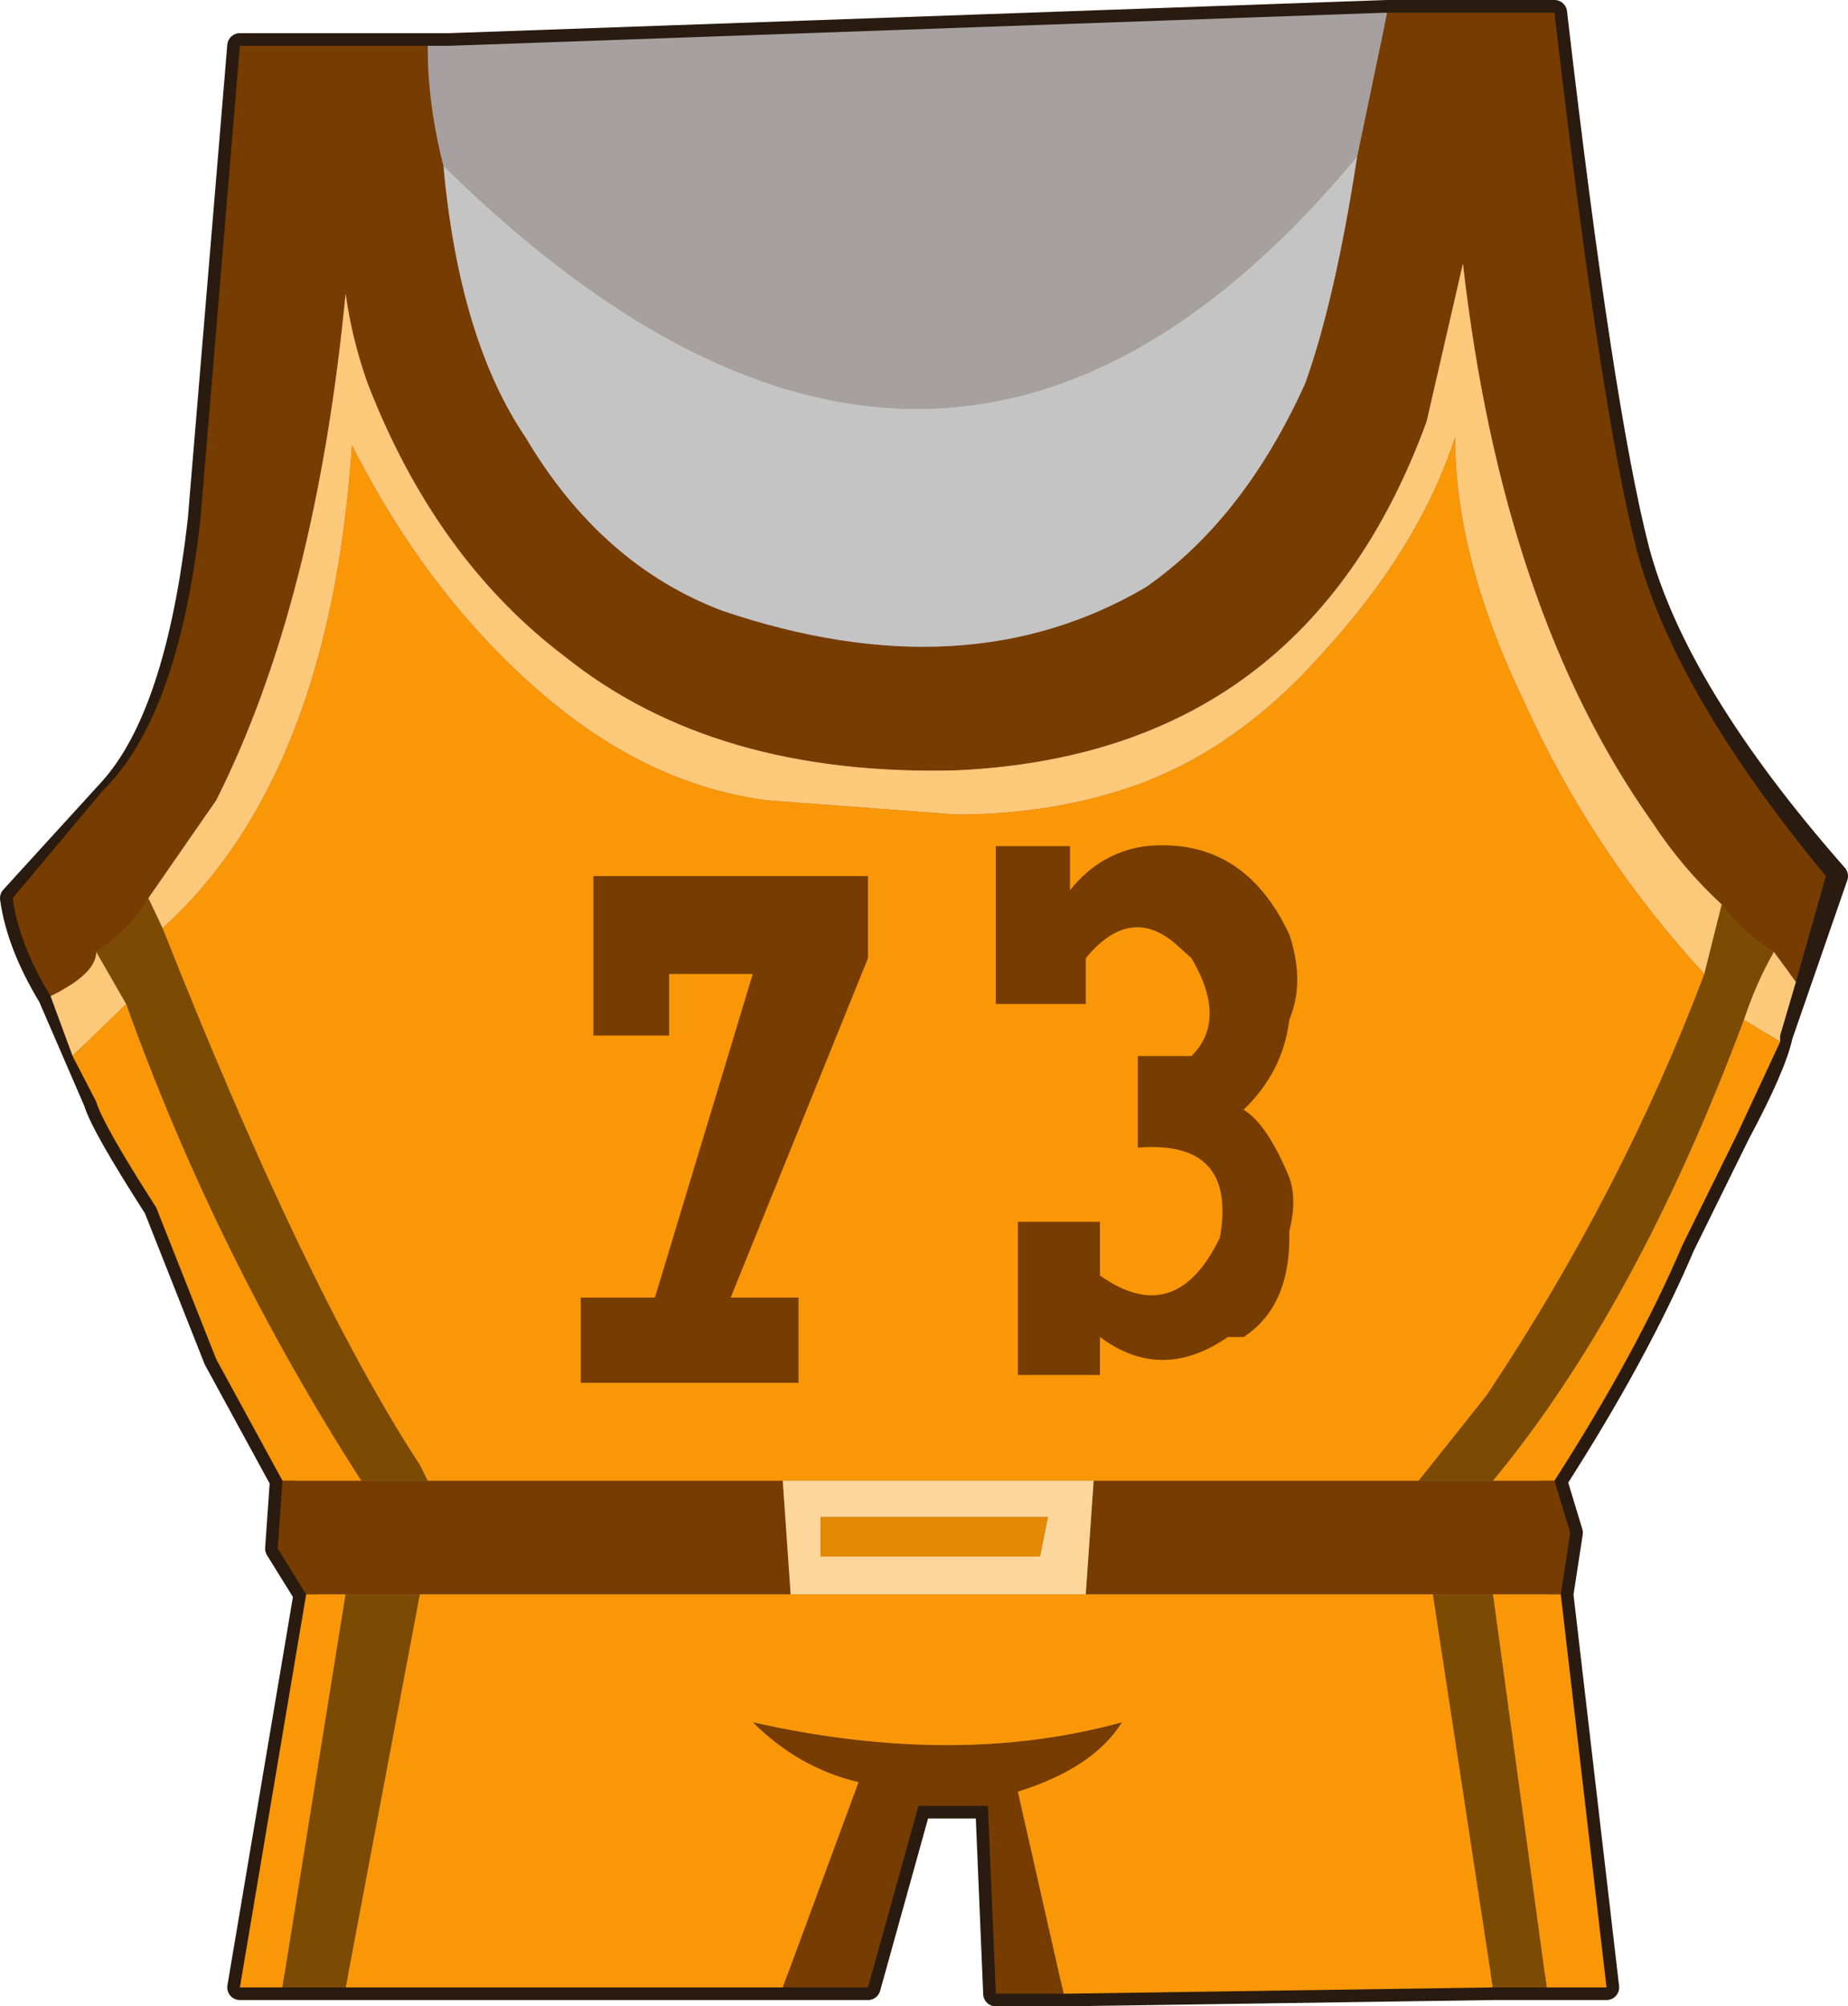 <?xml version="1.0" encoding="UTF-8" standalone="no"?>
<svg xmlns:xlink="http://www.w3.org/1999/xlink" height="63.55px" width="58.55px" xmlns="http://www.w3.org/2000/svg">
  <g transform="matrix(1.0, 0.0, 0.0, 1.0, -6.45, -7.05)">
    <path d="M55.7 7.45 Q57.15 19.95 58.3 24.45 59.5 29.0 64.6 34.8 L62.85 39.85 Q62.65 40.8 61.5 42.95 L59.75 46.5 Q58.3 49.9 55.7 53.95 L56.2 55.6 55.9 57.55 57.35 70.0 55.45 70.0 53.75 70.0 40.15 70.2 38.0 70.2 37.75 64.25 35.55 64.25 33.95 70.0 31.25 70.0 17.4 70.0 15.4 70.0 14.05 70.0 16.15 57.55 15.25 56.1 15.4 53.95 13.3 50.1 11.4 45.3 Q9.7 42.65 9.5 41.95 L8.05 38.6 Q7.05 36.95 6.85 35.5 L9.95 32.1 Q12.1 29.75 12.8 23.5 L14.05 8.5 16.9 8.5 17.4 8.5 20.0 8.5 20.7 8.5 50.4 7.45 50.65 7.45 51.15 7.45 51.65 7.45 54.05 7.45 55.7 7.45" fill="#986b6b" fill-rule="evenodd" stroke="none"/>
    <path d="M55.7 7.45 Q57.15 19.95 58.3 24.45 59.5 29.0 64.6 34.8 L62.85 39.85 Q62.65 40.8 61.5 42.95 L59.75 46.5 Q58.3 49.9 55.7 53.95 L56.2 55.6 55.9 57.55 57.35 70.0 55.45 70.0 53.75 70.0 40.15 70.2 38.0 70.2 37.75 64.25 35.55 64.25 33.95 70.0 31.25 70.0 17.4 70.0 15.4 70.0 14.05 70.0 16.15 57.55 15.25 56.1 15.4 53.95 13.3 50.1 11.4 45.3 Q9.7 42.65 9.5 41.95 L8.05 38.6 Q7.05 36.95 6.85 35.5 L9.95 32.1 Q12.1 29.75 12.8 23.5 L14.05 8.5 16.9 8.5 17.4 8.5 20.0 8.5 20.7 8.5 50.4 7.45 50.65 7.45 51.15 7.45 51.65 7.45 54.05 7.45 55.7 7.45 Z" fill="none" stroke="#2a1b10" stroke-linecap="round" stroke-linejoin="round" stroke-width="0.8"/>
    <path d="M50.4 7.45 L50.65 7.45 51.15 7.45 51.65 7.45 54.05 7.45 55.7 7.45 Q57.15 19.95 58.3 24.45 59.5 29.0 64.3 34.8 L63.35 38.15 62.65 37.2 Q61.7 36.65 61.0 35.7 59.75 34.55 58.8 33.1 54.05 26.4 52.8 15.4 L51.65 20.4 Q47.8 30.95 36.75 31.45 29.1 31.65 24.35 27.85 20.25 24.75 18.1 19.2 17.6 17.8 17.4 16.35 16.45 26.15 13.3 32.4 L11.15 35.5 Q10.65 36.45 9.5 37.2 9.5 37.9 8.05 38.6 7.05 36.95 6.85 35.5 L9.7 32.1 Q12.1 29.75 12.8 23.5 L14.05 8.5 16.9 8.5 17.4 8.5 20.0 8.5 Q20.0 10.35 20.5 12.3 21.0 17.8 23.1 20.9 25.5 24.95 29.35 26.4 37.05 29.0 42.75 25.65 45.85 23.5 47.8 19.2 48.75 16.55 49.45 12.0 L50.4 7.45 M55.7 53.95 L56.2 55.6 55.9 57.55 53.75 57.55 51.85 57.55 40.85 57.55 41.1 53.95 51.4 53.95 52.55 53.95 53.75 53.95 55.7 53.95 M40.15 70.2 L38.0 70.2 37.75 64.25 35.55 64.25 33.95 70.0 31.25 70.0 33.65 63.5 Q31.75 63.05 30.3 61.6 36.75 63.05 42.0 61.6 41.1 63.05 38.7 63.8 L40.15 70.2 M16.15 57.55 L15.25 56.1 15.4 53.95 17.9 53.95 19.75 53.95 20.0 53.95 31.25 53.95 31.5 57.55 19.75 57.55 17.4 57.55 16.15 57.55" fill="#773c00" fill-rule="evenodd" stroke="none"/>
    <path d="M50.4 7.45 L49.45 12.0 Q36.3 27.85 20.5 12.3 20.0 10.35 20.0 8.5 L20.7 8.5 50.4 7.45" fill="#a6a0a0" fill-rule="evenodd" stroke="none"/>
    <path d="M8.05 38.6 Q9.5 37.9 9.5 37.2 L10.45 38.85 8.75 40.5 8.05 38.6 M11.15 35.5 L13.3 32.4 Q16.45 26.15 17.4 16.35 17.6 17.8 18.1 19.2 20.25 24.75 24.35 27.85 29.1 31.65 36.75 31.45 47.8 30.95 51.65 20.4 L52.8 15.4 Q54.05 26.4 58.8 33.1 59.75 34.55 61.0 35.7 L60.45 37.9 Q56.9 34.05 54.75 29.3 52.55 24.75 52.55 20.9 51.4 24.45 48.25 27.85 45.65 30.75 42.5 31.9 39.85 32.85 36.75 32.85 L30.75 32.4 Q26.95 31.9 23.6 29.0 20.0 25.9 17.6 21.15 16.9 31.65 11.6 36.45 L11.15 35.5 M62.65 37.2 L63.35 38.15 62.85 39.85 62.85 40.05 61.7 39.35 Q62.1 38.15 62.65 37.2" fill="#fcc87a" fill-rule="evenodd" stroke="none"/>
    <path d="M49.45 12.0 Q48.75 16.55 47.8 19.2 45.85 23.5 42.75 25.65 37.05 29.0 29.35 26.4 25.5 24.95 23.1 20.9 21.0 17.8 20.5 12.3 36.3 27.85 49.45 12.0" fill="#c4c4c4" fill-rule="evenodd" stroke="none"/>
    <path d="M62.85 40.05 L61.5 42.95 59.75 46.5 Q58.3 49.9 55.7 53.95 L53.75 53.95 Q58.3 48.45 61.7 39.35 L62.85 40.05 M55.9 57.55 L57.35 70.0 55.45 70.0 53.75 57.55 55.9 57.55 M53.75 70.0 L40.15 70.2 38.7 63.8 Q41.1 63.05 42.0 61.6 36.75 63.05 30.3 61.6 31.75 63.05 33.65 63.5 L31.25 70.0 17.4 70.0 19.75 57.55 31.5 57.55 40.85 57.55 51.85 57.55 53.75 70.0 M15.4 70.0 L14.05 70.0 16.15 57.55 17.4 57.55 15.4 70.0 M15.4 53.95 L13.3 50.1 11.4 45.3 Q9.7 42.65 9.5 41.95 L8.75 40.5 10.45 38.85 Q13.3 46.8 17.9 53.95 L15.4 53.95 M11.6 36.45 Q16.9 31.65 17.6 21.15 20.0 25.9 23.6 29.0 26.95 31.9 30.75 32.4 L36.75 32.85 Q39.85 32.85 42.5 31.9 45.65 30.75 48.25 27.85 51.4 24.45 52.55 20.9 52.55 24.75 54.75 29.3 56.9 34.05 60.45 37.9 57.85 44.8 53.55 51.25 L51.4 53.95 41.1 53.95 31.25 53.95 20.0 53.95 19.75 53.45 Q16.15 47.95 11.6 36.45" fill="#f99706" fill-rule="evenodd" stroke="none"/>
    <path d="M9.5 37.2 Q10.65 36.45 11.15 35.5 L11.6 36.45 Q16.15 47.95 19.75 53.45 L20.0 53.95 19.75 53.95 17.9 53.95 Q13.3 46.8 10.45 38.85 L9.5 37.2 M61.0 35.7 Q61.7 36.65 62.65 37.2 62.1 38.15 61.7 39.35 58.3 48.45 53.75 53.95 L52.55 53.95 51.4 53.95 53.55 51.25 Q57.85 44.8 60.45 37.9 L61.0 35.7 M55.45 70.0 L53.75 70.0 51.85 57.55 53.75 57.55 55.45 70.0 M17.4 70.0 L15.4 70.0 17.4 57.55 19.75 57.55 17.4 70.0" fill="#7c4b03" fill-rule="evenodd" stroke="none"/>
    <path d="M32.45 56.35 L39.4 56.35 39.65 55.1 32.45 55.1 32.45 56.35 M31.5 57.55 L31.25 53.95 41.1 53.95 40.85 57.55 31.5 57.55" fill="#fdd69b" fill-rule="evenodd" stroke="none"/>
    <path d="M32.45 56.35 L32.45 55.1 39.65 55.1 39.4 56.35 32.45 56.35" fill="#e38902" fill-rule="evenodd" stroke="none"/>
    <path d="M42.75 33.85 Q45.85 33.55 47.3 36.65 47.8 38.15 47.3 39.35 47.1 41.0 45.85 42.2 46.6 42.65 47.3 44.35 47.55 45.05 47.3 46.05 L47.3 46.25 Q47.3 48.45 45.85 49.4 L45.35 49.4 Q43.25 50.85 41.3 49.4 L41.3 50.6 38.7 50.6 38.7 45.75 41.3 45.75 41.3 47.45 Q43.7 49.15 45.1 46.25 45.65 43.15 42.5 43.4 L42.5 40.5 44.2 40.5 Q45.35 39.35 44.2 37.4 L43.7 36.95 Q42.25 35.7 40.85 37.4 L40.85 38.85 38.0 38.85 38.0 33.85 40.35 33.85 40.35 35.25 Q41.3 34.05 42.75 33.85 M25.25 39.85 L25.25 34.8 33.95 34.8 33.95 37.4 29.6 48.15 31.75 48.15 31.75 50.85 24.85 50.85 24.85 48.15 27.2 48.15 30.3 37.9 27.65 37.9 27.65 39.85 25.25 39.85" fill="#773c00" fill-rule="evenodd" stroke="none"/>
  </g>
</svg>
